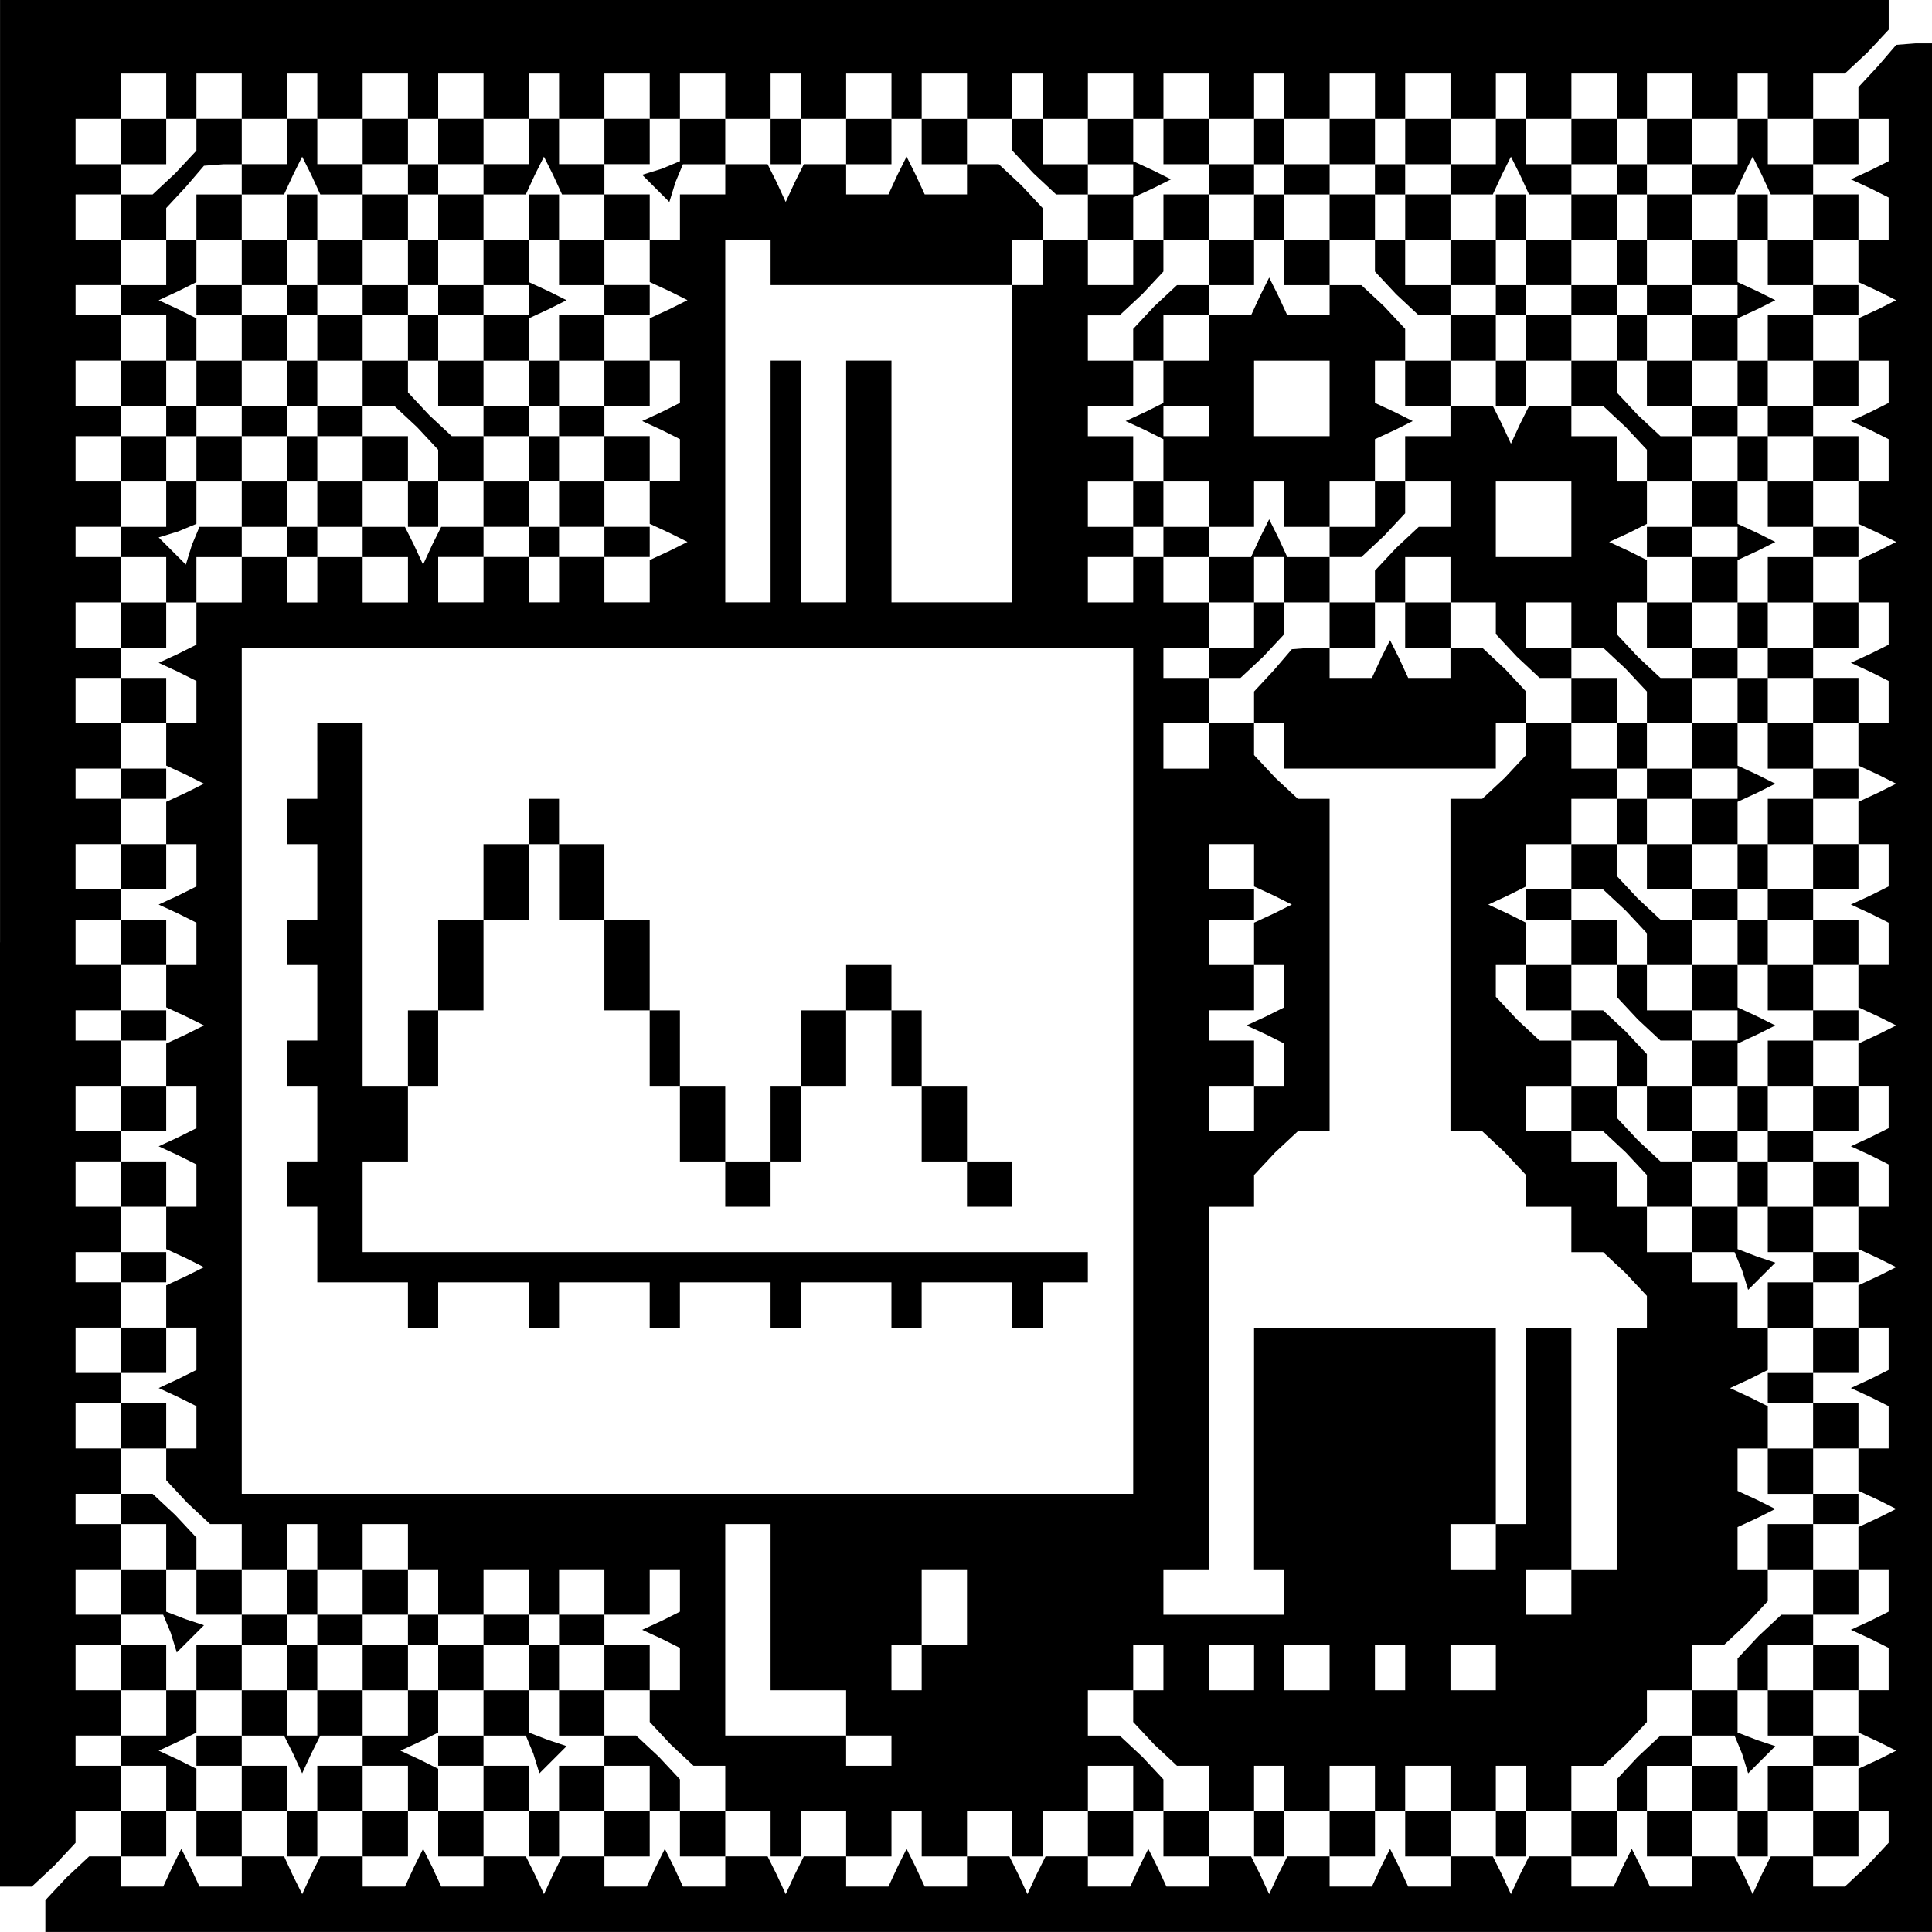 <?xml version="1.0" standalone="no"?>
<!DOCTYPE svg PUBLIC "-//W3C//DTD SVG 20010904//EN"
 "http://www.w3.org/TR/2001/REC-SVG-20010904/DTD/svg10.dtd">
<svg version="1.0" xmlns="http://www.w3.org/2000/svg"
 width="468pt" height="468pt" viewBox="0 0 468 468"
 preserveAspectRatio="xMidYMid meet">
<g transform="translate(0,468) scale(0.366,-0.366)"
fill="#000000" stroke="none">
<path d="M0 655 l0 -625 11 0 10 0 15 14 14 15 0 10 0 11 15 0 15 0 0 15 0 15
-15 0 -15 0 0 10 0 10 15 0 15 0 0 15 0 15 -15 0 -15 0 0 15 0 15 15 0 15 0 0
10 0 10 -15 0 -15 0 0 15 0 15 15 0 15 0 0 15 0 15 -15 0 -15 0 0 10 0 10 15
0 15 0 0 15 0 15 -15 0 -15 0 0 15 0 15 15 0 15 0 0 10 0 10 -15 0 -15 0 0 15
0 15 15 0 15 0 0 15 0 15 -15 0 -15 0 0 10 0 10 15 0 15 0 0 15 0 15 -15 0
-15 0 0 15 0 15 15 0 15 0 0 10 0 10 -15 0 -15 0 0 15 0 15 15 0 15 0 0 15 0
15 -15 0 -15 0 0 10 0 10 15 0 15 0 0 15 0 15 -15 0 -15 0 0 15 0 15 15 0 15
0 0 10 0 10 -15 0 -15 0 0 15 0 15 15 0 15 0 0 15 0 15 -15 0 -15 0 0 10 0 10
15 0 15 0 0 15 0 15 -15 0 -15 0 0 15 0 15 15 0 15 0 0 10 0 10 -15 0 -15 0 0
15 0 15 15 0 15 0 0 15 0 15 -15 0 -15 0 0 10 0 10 15 0 15 0 0 15 0 15 -15 0
-15 0 0 15 0 15 15 0 15 0 0 10 0 10 -15 0 -15 0 0 15 0 15 15 0 15 0 0 15 0
15 -15 0 -15 0 0 10 0 10 15 0 15 0 0 15 0 15 -15 0 -15 0 0 15 0 15 15 0 15
0 0 10 0 10 -15 0 -15 0 0 15 0 15 15 0 15 0 0 15 0 15 15 0 15 0 0 -15 0 -15
10 0 10 0 0 15 0 15 15 0 15 0 0 -15 0 -15 15 0 15 0 0 15 0 15 10 0 10 0 0
-15 0 -15 15 0 15 0 0 15 0 15 15 0 15 0 0 -15 0 -15 10 0 10 0 0 15 0 15 15
0 15 0 0 -15 0 -15 15 0 15 0 0 15 0 15 10 0 10 0 0 -15 0 -15 15 0 15 0 0 15
0 15 15 0 15 0 0 -15 0 -15 10 0 10 0 0 15 0 15 15 0 15 0 0 -15 0 -15 15 0
15 0 0 15 0 15 10 0 10 0 0 -15 0 -15 15 0 15 0 0 15 0 15 15 0 15 0 0 -15 0
-15 10 0 10 0 0 15 0 15 15 0 15 0 0 -15 0 -15 15 0 15 0 0 15 0 15 10 0 10 0
0 -15 0 -15 15 0 15 0 0 15 0 15 15 0 15 0 0 -15 0 -15 10 0 10 0 0 15 0 15
15 0 15 0 0 -15 0 -15 15 0 15 0 0 15 0 15 10 0 10 0 0 -15 0 -15 15 0 15 0 0
15 0 15 15 0 15 0 0 -15 0 -15 10 0 10 0 0 15 0 15 15 0 15 0 0 -15 0 -15 15
0 15 0 0 15 0 15 10 0 10 0 0 -15 0 -15 15 0 15 0 0 15 0 15 15 0 15 0 0 -15
0 -15 10 0 10 0 0 15 0 15 15 0 15 0 0 -15 0 -15 15 0 15 0 0 15 0 15 10 0 10
0 0 -15 0 -15 15 0 15 0 0 15 0 15 11 0 10 0 15 14 14 15 0 10 0 11 -625 0
-625 0 0 -625z"/>
<path d="M1243 1235 l-13 -14 0 -11 0 -10 10 0 10 0 0 -14 0 -14 -12 -6 -13
-6 13 -6 12 -6 0 -14 0 -14 -10 0 -10 0 0 -14 0 -14 13 -6 12 -6 -12 -6 -13
-6 0 -14 0 -14 10 0 10 0 0 -14 0 -14 -12 -6 -13 -6 13 -6 12 -6 0 -14 0 -14
-10 0 -10 0 0 -14 0 -14 13 -6 12 -6 -12 -6 -13 -6 0 -14 0 -14 10 0 10 0 0
-14 0 -14 -12 -6 -13 -6 13 -6 12 -6 0 -14 0 -14 -10 0 -10 0 0 -14 0 -14 13
-6 12 -6 -12 -6 -13 -6 0 -14 0 -14 10 0 10 0 0 -14 0 -14 -12 -6 -13 -6 13
-6 12 -6 0 -14 0 -14 -10 0 -10 0 0 -14 0 -14 13 -6 12 -6 -12 -6 -13 -6 0
-14 0 -14 10 0 10 0 0 -14 0 -14 -12 -6 -13 -6 13 -6 12 -6 0 -14 0 -14 -10 0
-10 0 0 -14 0 -14 13 -6 12 -6 -12 -6 -13 -6 0 -14 0 -14 10 0 10 0 0 -14 0
-14 -12 -6 -13 -6 13 -6 12 -6 0 -14 0 -14 -10 0 -10 0 0 -14 0 -14 13 -6 12
-6 -12 -6 -13 -6 0 -14 0 -14 10 0 10 0 0 -14 0 -14 -12 -6 -13 -6 13 -6 12
-6 0 -14 0 -14 -10 0 -10 0 0 -14 0 -14 13 -6 12 -6 -12 -6 -13 -6 0 -14 0
-14 10 0 10 0 0 -11 0 -10 -14 -15 -15 -14 -10 0 -11 0 0 10 0 10 -14 0 -14 0
-6 -12 -6 -13 -6 13 -6 12 -14 0 -14 0 0 -10 0 -10 -14 0 -14 0 -6 13 -6 12
-6 -12 -6 -13 -14 0 -14 0 0 10 0 10 -14 0 -14 0 -6 -12 -6 -13 -6 13 -6 12
-14 0 -14 0 0 -10 0 -10 -14 0 -14 0 -6 13 -6 12 -6 -12 -6 -13 -14 0 -14 0 0
10 0 10 -14 0 -14 0 -6 -12 -6 -13 -6 13 -6 12 -14 0 -14 0 0 -10 0 -10 -14 0
-14 0 -6 13 -6 12 -6 -12 -6 -13 -14 0 -14 0 0 10 0 10 -14 0 -14 0 -6 -12 -6
-13 -6 13 -6 12 -14 0 -14 0 0 -10 0 -10 -14 0 -14 0 -6 13 -6 12 -6 -12 -6
-13 -14 0 -14 0 0 10 0 10 -14 0 -14 0 -6 -12 -6 -13 -6 13 -6 12 -14 0 -14 0
0 -10 0 -10 -14 0 -14 0 -6 13 -6 12 -6 -12 -6 -13 -14 0 -14 0 0 10 0 10 -14
0 -14 0 -6 -12 -6 -13 -6 13 -6 12 -14 0 -14 0 0 -10 0 -10 -14 0 -14 0 -6 13
-6 12 -6 -12 -6 -13 -14 0 -14 0 0 10 0 10 -14 0 -14 0 -6 -12 -6 -13 -6 12
-6 13 -14 0 -14 0 0 -10 0 -10 -14 0 -14 0 -6 13 -6 12 -6 -12 -6 -13 -14 0
-14 0 0 10 0 10 -11 0 -10 0 -15 -14 -14 -15 0 -10 0 -11 625 0 625 0 0 625 0
625 -12 0 -13 -1 -12 -14z"/>
<path d="M80 1185 l0 -15 15 0 15 0 0 15 0 15 -15 0 -15 0 0 -15z"/>
<path d="M130 1189 l0 -10 -14 -15 -15 -14 -10 0 -11 0 0 -15 0 -15 15 0 15 0
0 -15 0 -15 -15 0 -15 0 0 -10 0 -10 15 0 15 0 0 -15 0 -15 -15 0 -15 0 0 -15
0 -15 15 0 15 0 0 15 0 15 10 0 10 0 0 -15 0 -15 15 0 15 0 0 -10 0 -10 -15 0
-15 0 0 -15 0 -15 -10 0 -10 0 0 15 0 15 -15 0 -15 0 0 -15 0 -15 15 0 15 0 0
-15 0 -15 -15 0 -15 0 0 -10 0 -10 15 0 15 0 0 -15 0 -15 -15 0 -15 0 0 -15 0
-15 15 0 15 0 0 15 0 15 10 0 10 0 0 15 0 15 15 0 15 0 0 10 0 10 15 0 15 0 0
15 0 15 10 0 10 0 0 -15 0 -15 15 0 15 0 0 -10 0 -10 15 0 15 0 0 -15 0 -15
-15 0 -15 0 0 15 0 15 -15 0 -15 0 0 -15 0 -15 -10 0 -10 0 0 15 0 15 -15 0
-15 0 0 -15 0 -15 -15 0 -15 0 0 -14 0 -14 -12 -6 -13 -6 13 -6 12 -6 0 -14 0
-14 -10 0 -10 0 0 -14 0 -14 13 -6 12 -6 -12 -6 -13 -6 0 -14 0 -14 10 0 10 0
0 -14 0 -14 -12 -6 -13 -6 13 -6 12 -6 0 -14 0 -14 -10 0 -10 0 0 -14 0 -14
13 -6 12 -6 -12 -6 -13 -6 0 -14 0 -14 10 0 10 0 0 -14 0 -14 -12 -6 -13 -6
13 -6 12 -6 0 -14 0 -14 -10 0 -10 0 0 -14 0 -14 13 -6 12 -6 -12 -6 -13 -6 0
-14 0 -14 10 0 10 0 0 -14 0 -14 -12 -6 -13 -6 13 -6 12 -6 0 -14 0 -14 -10 0
-10 0 0 -11 0 -10 14 -15 15 -14 10 0 11 0 0 -15 0 -15 15 0 15 0 0 15 0 15
10 0 10 0 0 -15 0 -15 15 0 15 0 0 15 0 15 15 0 15 0 0 -15 0 -15 10 0 10 0 0
-15 0 -15 15 0 15 0 0 15 0 15 15 0 15 0 0 -15 0 -15 -15 0 -15 0 0 -10 0 -10
-15 0 -15 0 0 -15 0 -15 -10 0 -10 0 0 15 0 15 -15 0 -15 0 0 10 0 10 15 0 15
0 0 15 0 15 -15 0 -15 0 0 -15 0 -15 -15 0 -15 0 0 15 0 15 -10 0 -10 0 0 -15
0 -15 -15 0 -15 0 0 15 0 15 -15 0 -15 0 0 -15 0 -15 15 0 15 0 0 -10 0 -10
-15 0 -15 0 0 -15 0 -15 -10 0 -10 0 0 15 0 15 -15 0 -15 0 0 -15 0 -15 15 0
15 0 0 -15 0 -15 -15 0 -15 0 0 -10 0 -10 15 0 15 0 0 -15 0 -15 -15 0 -15 0
0 -15 0 -15 15 0 15 0 0 15 0 15 10 0 10 0 0 -15 0 -15 15 0 15 0 0 15 0 15
15 0 15 0 0 -15 0 -15 10 0 10 0 0 15 0 15 15 0 15 0 0 -15 0 -15 15 0 15 0 0
15 0 15 10 0 10 0 0 -15 0 -15 15 0 15 0 0 15 0 15 15 0 15 0 0 -15 0 -15 10
0 10 0 0 15 0 15 15 0 15 0 0 -15 0 -15 15 0 15 0 0 15 0 15 10 0 10 0 0 -15
0 -15 15 0 15 0 0 15 0 15 -15 0 -15 0 0 11 0 10 -14 15 -15 14 -10 0 -11 0 0
15 0 15 15 0 15 0 0 15 0 15 -15 0 -15 0 0 10 0 10 -15 0 -15 0 0 15 0 15 15
0 15 0 0 -15 0 -15 15 0 15 0 0 15 0 15 10 0 10 0 0 -14 0 -14 -12 -6 -13 -6
13 -6 12 -6 0 -14 0 -14 -10 0 -10 0 0 -11 0 -10 14 -15 15 -14 10 0 11 0 0
-15 0 -15 15 0 15 0 0 -15 0 -15 10 0 10 0 0 15 0 15 15 0 15 0 0 -15 0 -15
15 0 15 0 0 15 0 15 10 0 10 0 0 -15 0 -15 15 0 15 0 0 15 0 15 15 0 15 0 0
-15 0 -15 10 0 10 0 0 15 0 15 15 0 15 0 0 15 0 15 15 0 15 0 0 -15 0 -15 -15
0 -15 0 0 -15 0 -15 15 0 15 0 0 15 0 15 10 0 10 0 0 -15 0 -15 15 0 15 0 0
15 0 15 15 0 15 0 0 -15 0 -15 10 0 10 0 0 15 0 15 15 0 15 0 0 -15 0 -15 15
0 15 0 0 15 0 15 10 0 10 0 0 -15 0 -15 15 0 15 0 0 15 0 15 15 0 15 0 0 -15
0 -15 10 0 10 0 0 15 0 15 15 0 15 0 0 -15 0 -15 15 0 15 0 0 15 0 15 10 0 10
0 0 -15 0 -15 15 0 15 0 0 15 0 15 15 0 15 0 0 -15 0 -15 10 0 10 0 0 15 0 15
15 0 15 0 0 -15 0 -15 15 0 15 0 0 15 0 15 -15 0 -15 0 0 15 0 15 15 0 15 0 0
10 0 10 -15 0 -15 0 0 15 0 15 15 0 15 0 0 15 0 15 -15 0 -15 0 0 10 0 10 15
0 15 0 0 15 0 15 -15 0 -15 0 0 15 0 15 15 0 15 0 0 10 0 10 -15 0 -15 0 0 15
0 15 15 0 15 0 0 15 0 15 -15 0 -15 0 0 10 0 10 15 0 15 0 0 15 0 15 -15 0
-15 0 0 15 0 15 15 0 15 0 0 10 0 10 -15 0 -15 0 0 15 0 15 15 0 15 0 0 15 0
15 -15 0 -15 0 0 10 0 10 15 0 15 0 0 15 0 15 -15 0 -15 0 0 15 0 15 15 0 15
0 0 10 0 10 -15 0 -15 0 0 15 0 15 15 0 15 0 0 15 0 15 -15 0 -15 0 0 10 0 10
15 0 15 0 0 15 0 15 -15 0 -15 0 0 15 0 15 15 0 15 0 0 10 0 10 -15 0 -15 0 0
15 0 15 15 0 15 0 0 15 0 15 -15 0 -15 0 0 10 0 10 15 0 15 0 0 15 0 15 -15 0
-15 0 0 15 0 15 15 0 15 0 0 10 0 10 -15 0 -15 0 0 15 0 15 15 0 15 0 0 15 0
15 -15 0 -15 0 0 10 0 10 15 0 15 0 0 15 0 15 -15 0 -15 0 0 15 0 15 15 0 15
0 0 10 0 10 -15 0 -15 0 0 15 0 15 15 0 15 0 0 15 0 15 -15 0 -15 0 0 10 0 10
15 0 15 0 0 15 0 15 -15 0 -15 0 0 -15 0 -15 -15 0 -15 0 0 15 0 15 -10 0 -10
0 0 -15 0 -15 -15 0 -15 0 0 15 0 15 -15 0 -15 0 0 -15 0 -15 15 0 15 0 0 -10
0 -10 -15 0 -15 0 0 -15 0 -15 -10 0 -10 0 0 15 0 15 -15 0 -15 0 0 10 0 10
15 0 15 0 0 15 0 15 -15 0 -15 0 0 -15 0 -15 -15 0 -15 0 0 15 0 15 -10 0 -10
0 0 -15 0 -15 -15 0 -15 0 0 15 0 15 -15 0 -15 0 0 -15 0 -15 15 0 15 0 0 -10
0 -10 -15 0 -15 0 0 -15 0 -15 -10 0 -10 0 0 15 0 15 -15 0 -15 0 0 10 0 10
15 0 15 0 0 15 0 15 -15 0 -15 0 0 -15 0 -15 -15 0 -15 0 0 15 0 15 -10 0 -10
0 0 -15 0 -15 -15 0 -15 0 0 15 0 15 -15 0 -15 0 0 -15 0 -15 15 0 15 0 0 -10
0 -10 -15 0 -15 0 0 -15 0 -15 -10 0 -10 0 0 -15 0 -15 -15 0 -15 0 0 15 0 15
-15 0 -15 0 0 -15 0 -15 -10 0 -10 0 0 -105 0 -105 -40 0 -40 0 0 80 0 80 -15
0 -15 0 0 -80 0 -80 -15 0 -15 0 0 80 0 80 -10 0 -10 0 0 -80 0 -80 -15 0 -15
0 0 120 0 120 15 0 15 0 0 -15 0 -15 80 0 80 0 0 15 0 15 10 0 10 0 0 11 0 10
-14 15 -15 14 -10 0 -11 0 0 -10 0 -10 -14 0 -14 0 -6 13 -6 12 -6 -12 -6 -13
-14 0 -14 0 0 10 0 10 -14 0 -14 0 -6 -12 -6 -13 -6 13 -6 12 -14 0 -14 0 0
-10 0 -10 -15 0 -15 0 0 -15 0 -15 -10 0 -10 0 0 -14 0 -14 13 -6 12 -6 -12
-6 -13 -6 0 -14 0 -14 10 0 10 0 0 -14 0 -14 -12 -6 -13 -6 13 -6 12 -6 0 -14
0 -14 -10 0 -10 0 0 -14 0 -14 13 -6 12 -6 -12 -6 -13 -6 0 -14 0 -14 -15 0
-15 0 0 15 0 15 -15 0 -15 0 0 -15 0 -15 -10 0 -10 0 0 15 0 15 -15 0 -15 0 0
-15 0 -15 -15 0 -15 0 0 15 0 15 15 0 15 0 0 10 0 10 15 0 15 0 0 15 0 15 10
0 10 0 0 -15 0 -15 15 0 15 0 0 -10 0 -10 15 0 15 0 0 10 0 10 -15 0 -15 0 0
15 0 15 15 0 15 0 0 15 0 15 -15 0 -15 0 0 10 0 10 15 0 15 0 0 15 0 15 -15 0
-15 0 0 15 0 15 15 0 15 0 0 10 0 10 -15 0 -15 0 0 15 0 15 15 0 15 0 0 15 0
15 -15 0 -15 0 0 10 0 10 15 0 15 0 0 15 0 15 -15 0 -15 0 0 -15 0 -15 -15 0
-15 0 0 15 0 15 -10 0 -10 0 0 -15 0 -15 -15 0 -15 0 0 15 0 15 -15 0 -15 0 0
-15 0 -15 15 0 15 0 0 -10 0 -10 -15 0 -15 0 0 -15 0 -15 -10 0 -10 0 0 15 0
15 -15 0 -15 0 0 10 0 10 15 0 15 0 0 15 0 15 -15 0 -15 0 0 -15 0 -15 -15 0
-15 0 0 15 0 15 -10 0 -10 0 0 -15 0 -15 -15 0 -15 0 0 15 0 15 -15 0 -15 0 0
-11z m30 -29 l0 -10 14 0 14 0 6 13 6 12 6 -12 6 -13 14 0 14 0 0 -15 0 -15
15 0 15 0 0 -15 0 -15 -15 0 -15 0 0 -10 0 -10 15 0 15 0 0 -15 0 -15 10 0 10
0 0 15 0 15 15 0 15 0 0 10 0 10 -15 0 -15 0 0 15 0 15 15 0 15 0 0 15 0 15
14 0 14 0 6 13 6 12 6 -12 6 -13 14 0 14 0 0 -15 0 -15 -15 0 -15 0 0 -15 0
-15 15 0 15 0 0 -10 0 -10 -15 0 -15 0 0 -15 0 -15 15 0 15 0 0 -15 0 -15 -15
0 -15 0 0 15 0 15 -10 0 -10 0 0 -15 0 -15 -15 0 -15 0 0 -10 0 -10 15 0 15 0
0 -15 0 -15 -15 0 -15 0 0 -15 0 -15 -14 0 -14 0 -6 -12 -6 -13 -6 13 -6 12
-14 0 -14 0 0 15 0 15 -15 0 -15 0 0 15 0 15 15 0 15 0 0 10 0 10 -15 0 -15 0
0 15 0 15 -10 0 -10 0 0 -15 0 -15 -15 0 -15 0 0 15 0 15 -15 0 -15 0 0 14 0
14 -12 6 -13 6 13 6 12 6 0 14 0 14 -10 0 -10 0 0 10 0 11 13 14 12 14 13 1
12 0 0 -10z m690 0 l0 -10 15 0 15 0 0 -15 0 -15 15 0 15 0 0 -11 0 -10 14
-15 15 -14 10 0 11 0 0 10 0 10 -15 0 -15 0 0 15 0 15 15 0 15 0 0 15 0 15 14
0 14 0 6 13 6 12 6 -12 6 -13 14 0 14 0 0 -15 0 -15 15 0 15 0 0 -15 0 -15
-15 0 -15 0 0 -10 0 -10 15 0 15 0 0 -15 0 -15 10 0 10 0 0 15 0 15 15 0 15 0
0 10 0 10 -15 0 -15 0 0 15 0 15 15 0 15 0 0 15 0 15 14 0 14 0 6 13 6 12 6
-12 6 -13 14 0 14 0 0 -15 0 -15 -15 0 -15 0 0 -15 0 -15 15 0 15 0 0 -10 0
-10 -15 0 -15 0 0 -15 0 -15 15 0 15 0 0 -15 0 -15 -15 0 -15 0 0 15 0 15 -10
0 -10 0 0 -15 0 -15 -15 0 -15 0 0 -10 0 -10 15 0 15 0 0 -15 0 -15 10 0 10 0
0 15 0 15 15 0 15 0 0 -15 0 -15 -15 0 -15 0 0 -15 0 -15 15 0 15 0 0 -10 0
-10 -15 0 -15 0 0 -15 0 -15 15 0 15 0 0 -15 0 -15 -15 0 -15 0 0 15 0 15 -10
0 -10 0 0 -15 0 -15 -15 0 -15 0 0 -10 0 -10 15 0 15 0 0 -15 0 -15 10 0 10 0
0 15 0 15 15 0 15 0 0 -15 0 -15 -15 0 -15 0 0 -15 0 -15 15 0 15 0 0 -10 0
-10 -15 0 -15 0 0 -15 0 -15 15 0 15 0 0 -15 0 -15 -15 0 -15 0 0 15 0 15 -10
0 -10 0 0 -15 0 -15 -15 0 -15 0 0 -10 0 -10 15 0 15 0 0 -15 0 -15 10 0 10 0
0 15 0 15 15 0 15 0 0 -15 0 -15 -15 0 -15 0 0 -15 0 -15 15 0 15 0 0 -10 0
-10 -15 0 -15 0 0 -15 0 -15 15 0 15 0 0 -15 0 -15 -15 0 -15 0 0 15 0 15 -10
0 -10 0 0 -15 0 -15 -15 0 -15 0 0 -10 0 -10 15 0 15 0 0 -15 0 -15 10 0 10 0
0 15 0 15 15 0 15 0 0 -15 0 -15 -15 0 -15 0 0 -15 0 -15 15 0 15 0 0 -10 0
-10 -15 0 -15 0 0 -15 0 -15 15 0 15 0 0 -15 0 -15 -15 0 -15 0 0 -10 0 -10
15 0 15 0 0 -15 0 -15 -15 0 -15 0 0 -15 0 -15 15 0 15 0 0 -10 0 -10 -15 0
-15 0 0 -15 0 -15 15 0 15 0 0 -15 0 -15 -11 0 -10 0 -15 -14 -14 -15 0 -10 0
-11 10 0 10 0 0 15 0 15 15 0 15 0 0 -15 0 -15 -15 0 -15 0 0 -15 0 -15 15 0
15 0 0 -10 0 -10 -15 0 -15 0 0 -15 0 -15 -10 0 -10 0 0 15 0 15 -15 0 -15 0
0 -15 0 -15 -15 0 -15 0 0 15 0 15 15 0 15 0 0 10 0 10 -11 0 -10 0 -15 -14
-14 -15 0 -10 0 -11 -15 0 -15 0 0 15 0 15 11 0 10 0 15 14 14 15 0 10 0 11
15 0 15 0 0 15 0 15 11 0 10 0 15 14 14 15 0 10 0 11 -10 0 -10 0 0 14 0 14
13 6 12 6 -12 6 -13 6 0 14 0 14 10 0 10 0 0 14 0 14 -12 6 -13 6 13 6 12 6 0
14 0 14 -10 0 -10 0 0 15 0 15 -15 0 -15 0 0 10 0 10 -15 0 -15 0 0 15 0 15
-10 0 -10 0 0 15 0 15 -15 0 -15 0 0 10 0 10 -15 0 -15 0 0 15 0 15 15 0 15 0
0 15 0 15 -11 0 -10 0 -15 14 -14 15 0 10 0 11 10 0 10 0 0 14 0 14 -12 6 -13
6 13 6 12 6 0 14 0 14 15 0 15 0 0 15 0 15 15 0 15 0 0 -15 0 -15 10 0 10 0 0
15 0 15 15 0 15 0 0 10 0 10 -15 0 -15 0 0 15 0 15 -10 0 -10 0 0 -15 0 -15
-15 0 -15 0 0 15 0 15 -15 0 -15 0 0 -11 0 -10 -14 -15 -15 -14 -10 0 -11 0 0
-110 0 -110 11 0 10 0 15 -14 14 -15 0 -10 0 -11 15 0 15 0 0 -15 0 -15 11 0
10 0 15 -14 14 -15 0 -10 0 -11 -10 0 -10 0 0 -80 0 -80 -15 0 -15 0 0 -15 0
-15 -15 0 -15 0 0 15 0 15 15 0 15 0 0 80 0 80 -15 0 -15 0 0 -65 0 -65 -10 0
-10 0 0 -15 0 -15 -15 0 -15 0 0 15 0 15 15 0 15 0 0 65 0 65 -80 0 -80 0 0
-80 0 -80 10 0 10 0 0 -15 0 -15 -40 0 -40 0 0 15 0 15 15 0 15 0 0 120 0 120
15 0 15 0 0 11 0 10 14 15 15 14 10 0 11 0 0 110 0 110 -11 0 -10 0 -15 14
-14 15 0 10 0 11 -15 0 -15 0 0 -15 0 -15 -15 0 -15 0 0 15 0 15 15 0 15 0 0
15 0 15 -15 0 -15 0 0 10 0 10 15 0 15 0 0 15 0 15 -15 0 -15 0 0 15 0 15 15
0 15 0 0 10 0 10 -15 0 -15 0 0 15 0 15 -10 0 -10 0 0 -15 0 -15 -15 0 -15 0
0 15 0 15 15 0 15 0 0 15 0 15 -15 0 -15 0 0 10 0 10 15 0 15 0 0 15 0 15 -15
0 -15 0 0 15 0 15 11 0 10 0 15 14 14 15 0 10 0 11 15 0 15 0 0 15 0 15 15 0
15 0 0 10 0 10 10 0 10 0 0 -10z m-560 -80 l0 -10 -10 0 -10 0 0 10 0 10 10 0
10 0 0 -10z m800 0 l0 -10 -10 0 -10 0 0 10 0 10 10 0 10 0 0 -10z m-880 -80
l0 -10 -10 0 -10 0 0 -15 0 -15 -15 0 -15 0 0 -15 0 -15 -14 0 -14 0 -5 -12
-4 -13 -9 9 -9 9 13 4 12 5 0 14 0 14 15 0 15 0 0 15 0 15 15 0 15 0 0 10 0
10 10 0 10 0 0 -10z m160 0 l0 -10 15 0 15 0 0 -15 0 -15 -15 0 -15 0 0 15 0
15 -10 0 -10 0 0 10 0 10 10 0 10 0 0 -10z m800 0 l0 -10 -10 0 -10 0 0 10 0
10 10 0 10 0 0 -10z m-400 -80 l0 -10 -10 0 -10 0 0 -15 0 -15 -15 0 -15 0 0
15 0 15 15 0 15 0 0 10 0 10 10 0 10 0 0 -10z m-20 -350 l0 -280 -295 0 -295
0 0 280 0 280 295 0 295 0 0 -280z m420 270 l0 -10 -10 0 -10 0 0 10 0 10 10
0 10 0 0 -10z m-80 -80 l0 -10 -10 0 -10 0 0 10 0 10 10 0 10 0 0 -10z m-260
-54 l0 -14 13 -6 12 -6 -12 -6 -13 -6 0 -14 0 -14 10 0 10 0 0 -14 0 -14 -12
-6 -13 -6 13 -6 12 -6 0 -14 0 -14 -10 0 -10 0 0 -15 0 -15 -15 0 -15 0 0 15
0 15 15 0 15 0 0 15 0 15 -15 0 -15 0 0 10 0 10 15 0 15 0 0 15 0 15 -15 0
-15 0 0 15 0 15 15 0 15 0 0 10 0 10 -15 0 -15 0 0 15 0 15 15 0 15 0 0 -14z
m340 -26 l0 -10 -10 0 -10 0 0 10 0 10 10 0 10 0 0 -10z m0 -160 l0 -10 -10 0
-10 0 0 10 0 10 10 0 10 0 0 -10z m-660 -305 l0 -55 25 0 25 0 0 -15 0 -15 15
0 15 0 0 -10 0 -10 -15 0 -15 0 0 10 0 10 -40 0 -40 0 0 70 0 70 15 0 15 0 0
-55z m130 0 l0 -25 -15 0 -15 0 0 -15 0 -15 -10 0 -10 0 0 15 0 15 10 0 10 0
0 25 0 25 15 0 15 0 0 -25z m-430 -15 l0 -10 15 0 15 0 0 -15 0 -15 15 0 15 0
0 -15 0 -15 -15 0 -15 0 0 -10 0 -10 15 0 15 0 0 -15 0 -15 -15 0 -15 0 0 15
0 15 -15 0 -15 0 0 -15 0 -15 -10 0 -10 0 0 15 0 15 -15 0 -15 0 0 -15 0 -15
-15 0 -15 0 0 14 0 14 -12 6 -13 6 13 6 12 6 0 14 0 14 15 0 15 0 0 15 0 15
15 0 15 0 0 10 0 10 10 0 10 0 0 -10z m160 0 l0 -10 15 0 15 0 0 -15 0 -15
-15 0 -15 0 0 -15 0 -15 15 0 15 0 0 -10 0 -10 15 0 15 0 0 -15 0 -15 -15 0
-15 0 0 15 0 15 -15 0 -15 0 0 -15 0 -15 -10 0 -10 0 0 15 0 15 -15 0 -15 0 0
-15 0 -15 -15 0 -15 0 0 14 0 14 -12 6 -13 6 13 6 12 6 0 14 0 14 15 0 15 0 0
15 0 15 15 0 15 0 0 10 0 10 10 0 10 0 0 -10z m400 -25 l0 -15 -10 0 -10 0 0
-11 0 -10 14 -15 15 -14 10 0 11 0 0 -15 0 -15 -15 0 -15 0 0 11 0 10 -14 15
-15 14 -10 0 -11 0 0 15 0 15 15 0 15 0 0 15 0 15 10 0 10 0 0 -15z m60 0 l0
-15 -15 0 -15 0 0 15 0 15 15 0 15 0 0 -15z m50 0 l0 -15 -15 0 -15 0 0 15 0
15 15 0 15 0 0 -15z m50 0 l0 -15 -10 0 -10 0 0 15 0 15 10 0 10 0 0 -15z m60
0 l0 -15 -15 0 -15 0 0 15 0 15 15 0 15 0 0 -15z m-140 -80 l0 -15 -10 0 -10
0 0 15 0 15 10 0 10 0 0 -15z m60 0 l0 -15 -15 0 -15 0 0 15 0 15 15 0 15 0 0
-15z m50 0 l0 -15 -15 0 -15 0 0 15 0 15 15 0 15 0 0 -15z m50 0 l0 -15 -10 0
-10 0 0 15 0 15 10 0 10 0 0 -15z"/>
<path d="M130 1135 l0 -15 15 0 15 0 0 -15 0 -15 -15 0 -15 0 0 -10 0 -10 15
0 15 0 0 -15 0 -15 15 0 15 0 0 15 0 15 -15 0 -15 0 0 10 0 10 15 0 15 0 0 15
0 15 10 0 10 0 0 -15 0 -15 15 0 15 0 0 15 0 15 -15 0 -15 0 0 15 0 15 -10 0
-10 0 0 -15 0 -15 -15 0 -15 0 0 15 0 15 -15 0 -15 0 0 -15z"/>
<path d="M350 1135 l0 -15 -15 0 -15 0 0 -15 0 -15 15 0 15 0 0 -10 0 -10 -15
0 -15 0 0 -15 0 -15 -15 0 -15 0 0 -15 0 -15 15 0 15 0 0 15 0 15 15 0 15 0 0
14 0 14 13 6 12 6 -12 6 -13 6 0 14 0 14 10 0 10 0 0 15 0 15 -10 0 -10 0 0
-15z"/>
<path d="M190 1080 l0 -10 10 0 10 0 0 -15 0 -15 15 0 15 0 0 -15 0 -15 11 0
10 0 15 -14 14 -15 0 -10 0 -11 -10 0 -10 0 0 15 0 15 -15 0 -15 0 0 -15 0
-15 15 0 15 0 0 -15 0 -15 10 0 10 0 0 15 0 15 15 0 15 0 0 15 0 15 -11 0 -10
0 -15 14 -14 15 0 10 0 11 -15 0 -15 0 0 15 0 15 -15 0 -15 0 0 10 0 10 -10 0
-10 0 0 -10z"/>
<path d="M830 1135 l0 -15 -15 0 -15 0 0 -15 0 -15 -11 0 -10 0 -15 -14 -14
-15 0 -10 0 -11 10 0 10 0 0 -14 0 -14 -12 -6 -13 -6 13 -6 12 -6 0 -14 0 -14
15 0 15 0 0 -15 0 -15 15 0 15 0 0 15 0 15 10 0 10 0 0 -15 0 -15 15 0 15 0 0
15 0 15 15 0 15 0 0 14 0 14 13 6 12 6 -12 6 -13 6 0 14 0 14 10 0 10 0 0 11
0 10 -14 15 -15 14 -10 0 -11 0 0 -10 0 -10 -14 0 -14 0 -6 13 -6 12 -6 -12
-6 -13 -14 0 -14 0 0 -15 0 -15 -15 0 -15 0 0 15 0 15 15 0 15 0 0 10 0 10 15
0 15 0 0 15 0 15 10 0 10 0 0 -15 0 -15 15 0 15 0 0 15 0 15 -15 0 -15 0 0 15
0 15 -10 0 -10 0 0 -15z m50 -120 l0 -25 -25 0 -25 0 0 25 0 25 25 0 25 0 0
-25z m-80 -15 l0 -10 -15 0 -15 0 0 10 0 10 15 0 15 0 0 -10z"/>
<path d="M990 1135 l0 -15 -15 0 -15 0 0 -15 0 -15 15 0 15 0 0 15 0 15 10 0
10 0 0 -15 0 -15 15 0 15 0 0 15 0 15 -15 0 -15 0 0 15 0 15 -10 0 -10 0 0
-15z"/>
<path d="M1150 1135 l0 -15 -15 0 -15 0 0 -15 0 -15 15 0 15 0 0 -10 0 -10
-15 0 -15 0 0 -15 0 -15 -15 0 -15 0 0 -15 0 -15 15 0 15 0 0 15 0 15 15 0 15
0 0 14 0 14 13 6 12 6 -12 6 -13 6 0 14 0 14 10 0 10 0 0 15 0 15 -10 0 -10 0
0 -15z"/>
<path d="M990 1080 l0 -10 -15 0 -15 0 0 -15 0 -15 -15 0 -15 0 0 -15 0 -15
15 0 15 0 0 15 0 15 15 0 15 0 0 -15 0 -15 10 0 10 0 0 15 0 15 15 0 15 0 0
-15 0 -15 11 0 10 0 15 -14 14 -15 0 -10 0 -11 15 0 15 0 0 -15 0 -15 -15 0
-15 0 0 -10 0 -10 15 0 15 0 0 -15 0 -15 -15 0 -15 0 0 -15 0 -15 15 0 15 0 0
15 0 15 15 0 15 0 0 14 0 14 13 6 12 6 -12 6 -13 6 0 14 0 14 -15 0 -15 0 0
15 0 15 -11 0 -10 0 -15 14 -14 15 0 10 0 11 -15 0 -15 0 0 15 0 15 -15 0 -15
0 0 10 0 10 -10 0 -10 0 0 -10z m20 -25 l0 -15 -10 0 -10 0 0 15 0 15 10 0 10
0 0 -15z m140 -135 l0 -10 -15 0 -15 0 0 10 0 10 15 0 15 0 0 -10z"/>
<path d="M960 1000 l0 -10 -15 0 -15 0 0 -15 0 -15 -10 0 -10 0 0 -15 0 -15
-15 0 -15 0 0 -10 0 -10 -14 0 -14 0 -6 13 -6 12 -6 -12 -6 -13 -14 0 -14 0 0
-15 0 -15 15 0 15 0 0 -15 0 -15 -15 0 -15 0 0 -10 0 -10 11 0 10 0 15 14 14
15 0 10 0 11 15 0 15 0 0 -15 0 -15 15 0 15 0 0 15 0 15 10 0 10 0 0 15 0 15
15 0 15 0 0 -15 0 -15 15 0 15 0 0 -11 0 -10 14 -15 15 -14 10 0 11 0 0 -15 0
-15 15 0 15 0 0 15 0 15 -15 0 -15 0 0 10 0 10 -15 0 -15 0 0 15 0 15 15 0 15
0 0 -15 0 -15 11 0 10 0 15 -14 14 -15 0 -10 0 -11 15 0 15 0 0 -15 0 -15 15
0 15 0 0 -10 0 -10 -15 0 -15 0 0 -15 0 -15 -15 0 -15 0 0 -15 0 -15 15 0 15
0 0 15 0 15 15 0 15 0 0 14 0 14 13 6 12 6 -12 6 -13 6 0 14 0 14 -15 0 -15 0
0 15 0 15 -11 0 -10 0 -15 14 -14 15 0 10 0 11 10 0 10 0 0 14 0 14 -12 6 -13
6 13 6 12 6 0 14 0 14 -10 0 -10 0 0 15 0 15 -15 0 -15 0 0 10 0 10 -14 0 -14
0 -6 -12 -6 -13 -6 13 -6 12 -14 0 -14 0 0 -10z m0 -55 l0 -15 -11 0 -10 0
-15 -14 -14 -15 0 -10 0 -11 -15 0 -15 0 0 15 0 15 11 0 10 0 15 14 14 15 0
10 0 11 15 0 15 0 0 -15z m80 -10 l0 -25 -25 0 -25 0 0 25 0 25 25 0 25 0 0
-25z m-190 -40 l0 -15 -10 0 -10 0 0 15 0 15 10 0 10 0 0 -15z"/>
<path d="M930 865 l0 -15 15 0 15 0 0 15 0 15 -15 0 -15 0 0 -15z"/>
<path d="M843 835 l-13 -14 0 -11 0 -10 10 0 10 0 0 -15 0 -15 70 0 70 0 0 15
0 15 10 0 10 0 0 11 0 10 -14 15 -15 14 -10 0 -11 0 0 -10 0 -10 -14 0 -14 0
-6 13 -6 12 -6 -12 -6 -13 -14 0 -14 0 0 10 0 10 -12 0 -13 -1 -12 -14z"/>
<path d="M1040 705 l0 -15 -15 0 -15 0 0 -10 0 -10 15 0 15 0 0 -15 0 -15 -15
0 -15 0 0 -15 0 -15 15 0 15 0 0 -10 0 -10 15 0 15 0 0 -15 0 -15 -15 0 -15 0
0 -15 0 -15 11 0 10 0 15 -14 14 -15 0 -10 0 -11 15 0 15 0 0 -15 0 -15 14 0
14 0 5 -12 4 -13 9 9 9 9 -12 4 -13 5 0 14 0 14 -15 0 -15 0 0 15 0 15 -11 0
-10 0 -15 14 -14 15 0 10 0 11 10 0 10 0 0 -15 0 -15 15 0 15 0 0 15 0 15 15
0 15 0 0 14 0 14 13 6 12 6 -12 6 -13 6 0 14 0 14 -15 0 -15 0 0 15 0 15 -11
0 -10 0 -15 14 -14 15 0 10 0 11 -15 0 -15 0 0 -15z m36 -29 l14 -15 0 -10 0
-11 15 0 15 0 0 -15 0 -15 15 0 15 0 0 -10 0 -10 -15 0 -15 0 0 -15 0 -15 -15
0 -15 0 0 11 0 10 -14 15 -15 14 -10 0 -11 0 0 15 0 15 15 0 15 0 0 15 0 15
-15 0 -15 0 0 10 0 10 11 0 10 0 15 -14z"/>
<path d="M1070 629 l0 -10 14 -15 15 -14 10 0 11 0 0 10 0 10 -15 0 -15 0 0
15 0 15 -10 0 -10 0 0 -11z"/>
<path d="M1120 145 l0 -15 14 0 14 0 5 -12 4 -13 9 9 9 9 -12 4 -13 5 0 14 0
14 -15 0 -15 0 0 -15z"/>
<path d="M210 775 l0 -25 -10 0 -10 0 0 -15 0 -15 10 0 10 0 0 -25 0 -25 -10
0 -10 0 0 -15 0 -15 10 0 10 0 0 -25 0 -25 -10 0 -10 0 0 -15 0 -15 10 0 10 0
0 -25 0 -25 -10 0 -10 0 0 -15 0 -15 10 0 10 0 0 -25 0 -25 30 0 30 0 0 -15 0
-15 10 0 10 0 0 15 0 15 30 0 30 0 0 -15 0 -15 10 0 10 0 0 15 0 15 30 0 30 0
0 -15 0 -15 10 0 10 0 0 15 0 15 30 0 30 0 0 -15 0 -15 10 0 10 0 0 15 0 15
30 0 30 0 0 -15 0 -15 10 0 10 0 0 15 0 15 30 0 30 0 0 -15 0 -15 10 0 10 0 0
15 0 15 15 0 15 0 0 10 0 10 -240 0 -240 0 0 30 0 30 15 0 15 0 0 25 0 25 10
0 10 0 0 25 0 25 15 0 15 0 0 30 0 30 15 0 15 0 0 25 0 25 10 0 10 0 0 -25 0
-25 15 0 15 0 0 -30 0 -30 15 0 15 0 0 -25 0 -25 10 0 10 0 0 -25 0 -25 15 0
15 0 0 -15 0 -15 15 0 15 0 0 15 0 15 10 0 10 0 0 25 0 25 15 0 15 0 0 25 0
25 15 0 15 0 0 -25 0 -25 10 0 10 0 0 -25 0 -25 15 0 15 0 0 -15 0 -15 15 0
15 0 0 15 0 15 -15 0 -15 0 0 25 0 25 -15 0 -15 0 0 25 0 25 -10 0 -10 0 0 15
0 15 -15 0 -15 0 0 -15 0 -15 -15 0 -15 0 0 -25 0 -25 -10 0 -10 0 0 -25 0
-25 -15 0 -15 0 0 25 0 25 -15 0 -15 0 0 25 0 25 -10 0 -10 0 0 30 0 30 -15 0
-15 0 0 25 0 25 -15 0 -15 0 0 15 0 15 -10 0 -10 0 0 -15 0 -15 -15 0 -15 0 0
-25 0 -25 -15 0 -15 0 0 -30 0 -30 -10 0 -10 0 0 -25 0 -25 -15 0 -15 0 0 120
0 120 -15 0 -15 0 0 -25z"/>
<path d="M190 175 l0 -15 -15 0 -15 0 0 -15 0 -15 -15 0 -15 0 0 -10 0 -10 15
0 15 0 0 10 0 10 14 0 14 0 6 -12 6 -13 6 13 6 12 14 0 14 0 0 15 0 15 -15 0
-15 0 0 15 0 15 -10 0 -10 0 0 -15z m20 -30 l0 -15 -10 0 -10 0 0 15 0 15 10
0 10 0 0 -15z"/>
<path d="M350 175 l0 -15 -15 0 -15 0 0 -15 0 -15 -15 0 -15 0 0 -10 0 -10 15
0 15 0 0 10 0 10 14 0 14 0 5 -12 4 -13 9 9 9 9 -12 4 -13 5 0 14 0 14 10 0
10 0 0 15 0 15 -10 0 -10 0 0 -15z"/>
<path d="M450 1186 l0 -14 -12 -5 -13 -4 9 -9 9 -9 4 13 5 12 14 0 14 0 0 15
0 15 -15 0 -15 0 0 -14z"/>
<path d="M510 1185 l0 -15 10 0 10 0 0 15 0 15 -10 0 -10 0 0 -15z"/>
<path d="M560 1185 l0 -15 15 0 15 0 0 15 0 15 -15 0 -15 0 0 -15z"/>
<path d="M610 1185 l0 -15 15 0 15 0 0 15 0 15 -15 0 -15 0 0 -15z"/>
<path d="M670 1189 l0 -10 14 -15 15 -14 10 0 11 0 0 -15 0 -15 15 0 15 0 0
14 0 14 13 6 12 6 -12 6 -13 6 0 14 0 14 -15 0 -15 0 0 -15 0 -15 -15 0 -15 0
0 15 0 15 -10 0 -10 0 0 -11z m80 -29 l0 -10 -15 0 -15 0 0 10 0 10 15 0 15 0
0 -10z"/>
<path d="M270 1160 l0 -10 10 0 10 0 0 10 0 10 -10 0 -10 0 0 -10z"/>
<path d="M910 1160 l0 -10 10 0 10 0 0 10 0 10 -10 0 -10 0 0 -10z"/>
<path d="M1070 1160 l0 -10 10 0 10 0 0 10 0 10 -10 0 -10 0 0 -10z"/>
<path d="M110 1000 l0 -10 10 0 10 0 0 10 0 10 -10 0 -10 0 0 -10z"/>
<path d="M190 920 l0 -10 10 0 10 0 0 10 0 10 -10 0 -10 0 0 -10z"/>
<path d="M350 920 l0 -10 10 0 10 0 0 10 0 10 -10 0 -10 0 0 -10z"/>
<path d="M80 815 l0 -15 15 0 15 0 0 15 0 15 -15 0 -15 0 0 -15z"/>
<path d="M80 760 l0 -10 15 0 15 0 0 10 0 10 -15 0 -15 0 0 -10z"/>
<path d="M80 705 l0 -15 15 0 15 0 0 15 0 15 -15 0 -15 0 0 -15z"/>
<path d="M80 655 l0 -15 15 0 15 0 0 15 0 15 -15 0 -15 0 0 -15z"/>
<path d="M80 600 l0 -10 15 0 15 0 0 10 0 10 -15 0 -15 0 0 -10z"/>
<path d="M80 545 l0 -15 15 0 15 0 0 15 0 15 -15 0 -15 0 0 -15z"/>
<path d="M80 495 l0 -15 15 0 15 0 0 15 0 15 -15 0 -15 0 0 -15z"/>
<path d="M80 440 l0 -10 15 0 15 0 0 10 0 10 -15 0 -15 0 0 -10z"/>
<path d="M80 385 l0 -15 15 0 15 0 0 15 0 15 -15 0 -15 0 0 -15z"/>
<path d="M80 335 l0 -15 15 0 15 0 0 15 0 15 -15 0 -15 0 0 -15z"/>
<path d="M80 280 l0 -10 15 0 15 0 0 -15 0 -15 -15 0 -15 0 0 -15 0 -15 14 0
14 0 5 -12 4 -13 9 9 9 9 -12 4 -13 5 0 14 0 14 10 0 10 0 0 11 0 10 -14 15
-15 14 -10 0 -11 0 0 -10z"/>
<path d="M270 200 l0 -10 10 0 10 0 0 10 0 10 -10 0 -10 0 0 -10z"/>
</g>
</svg>
